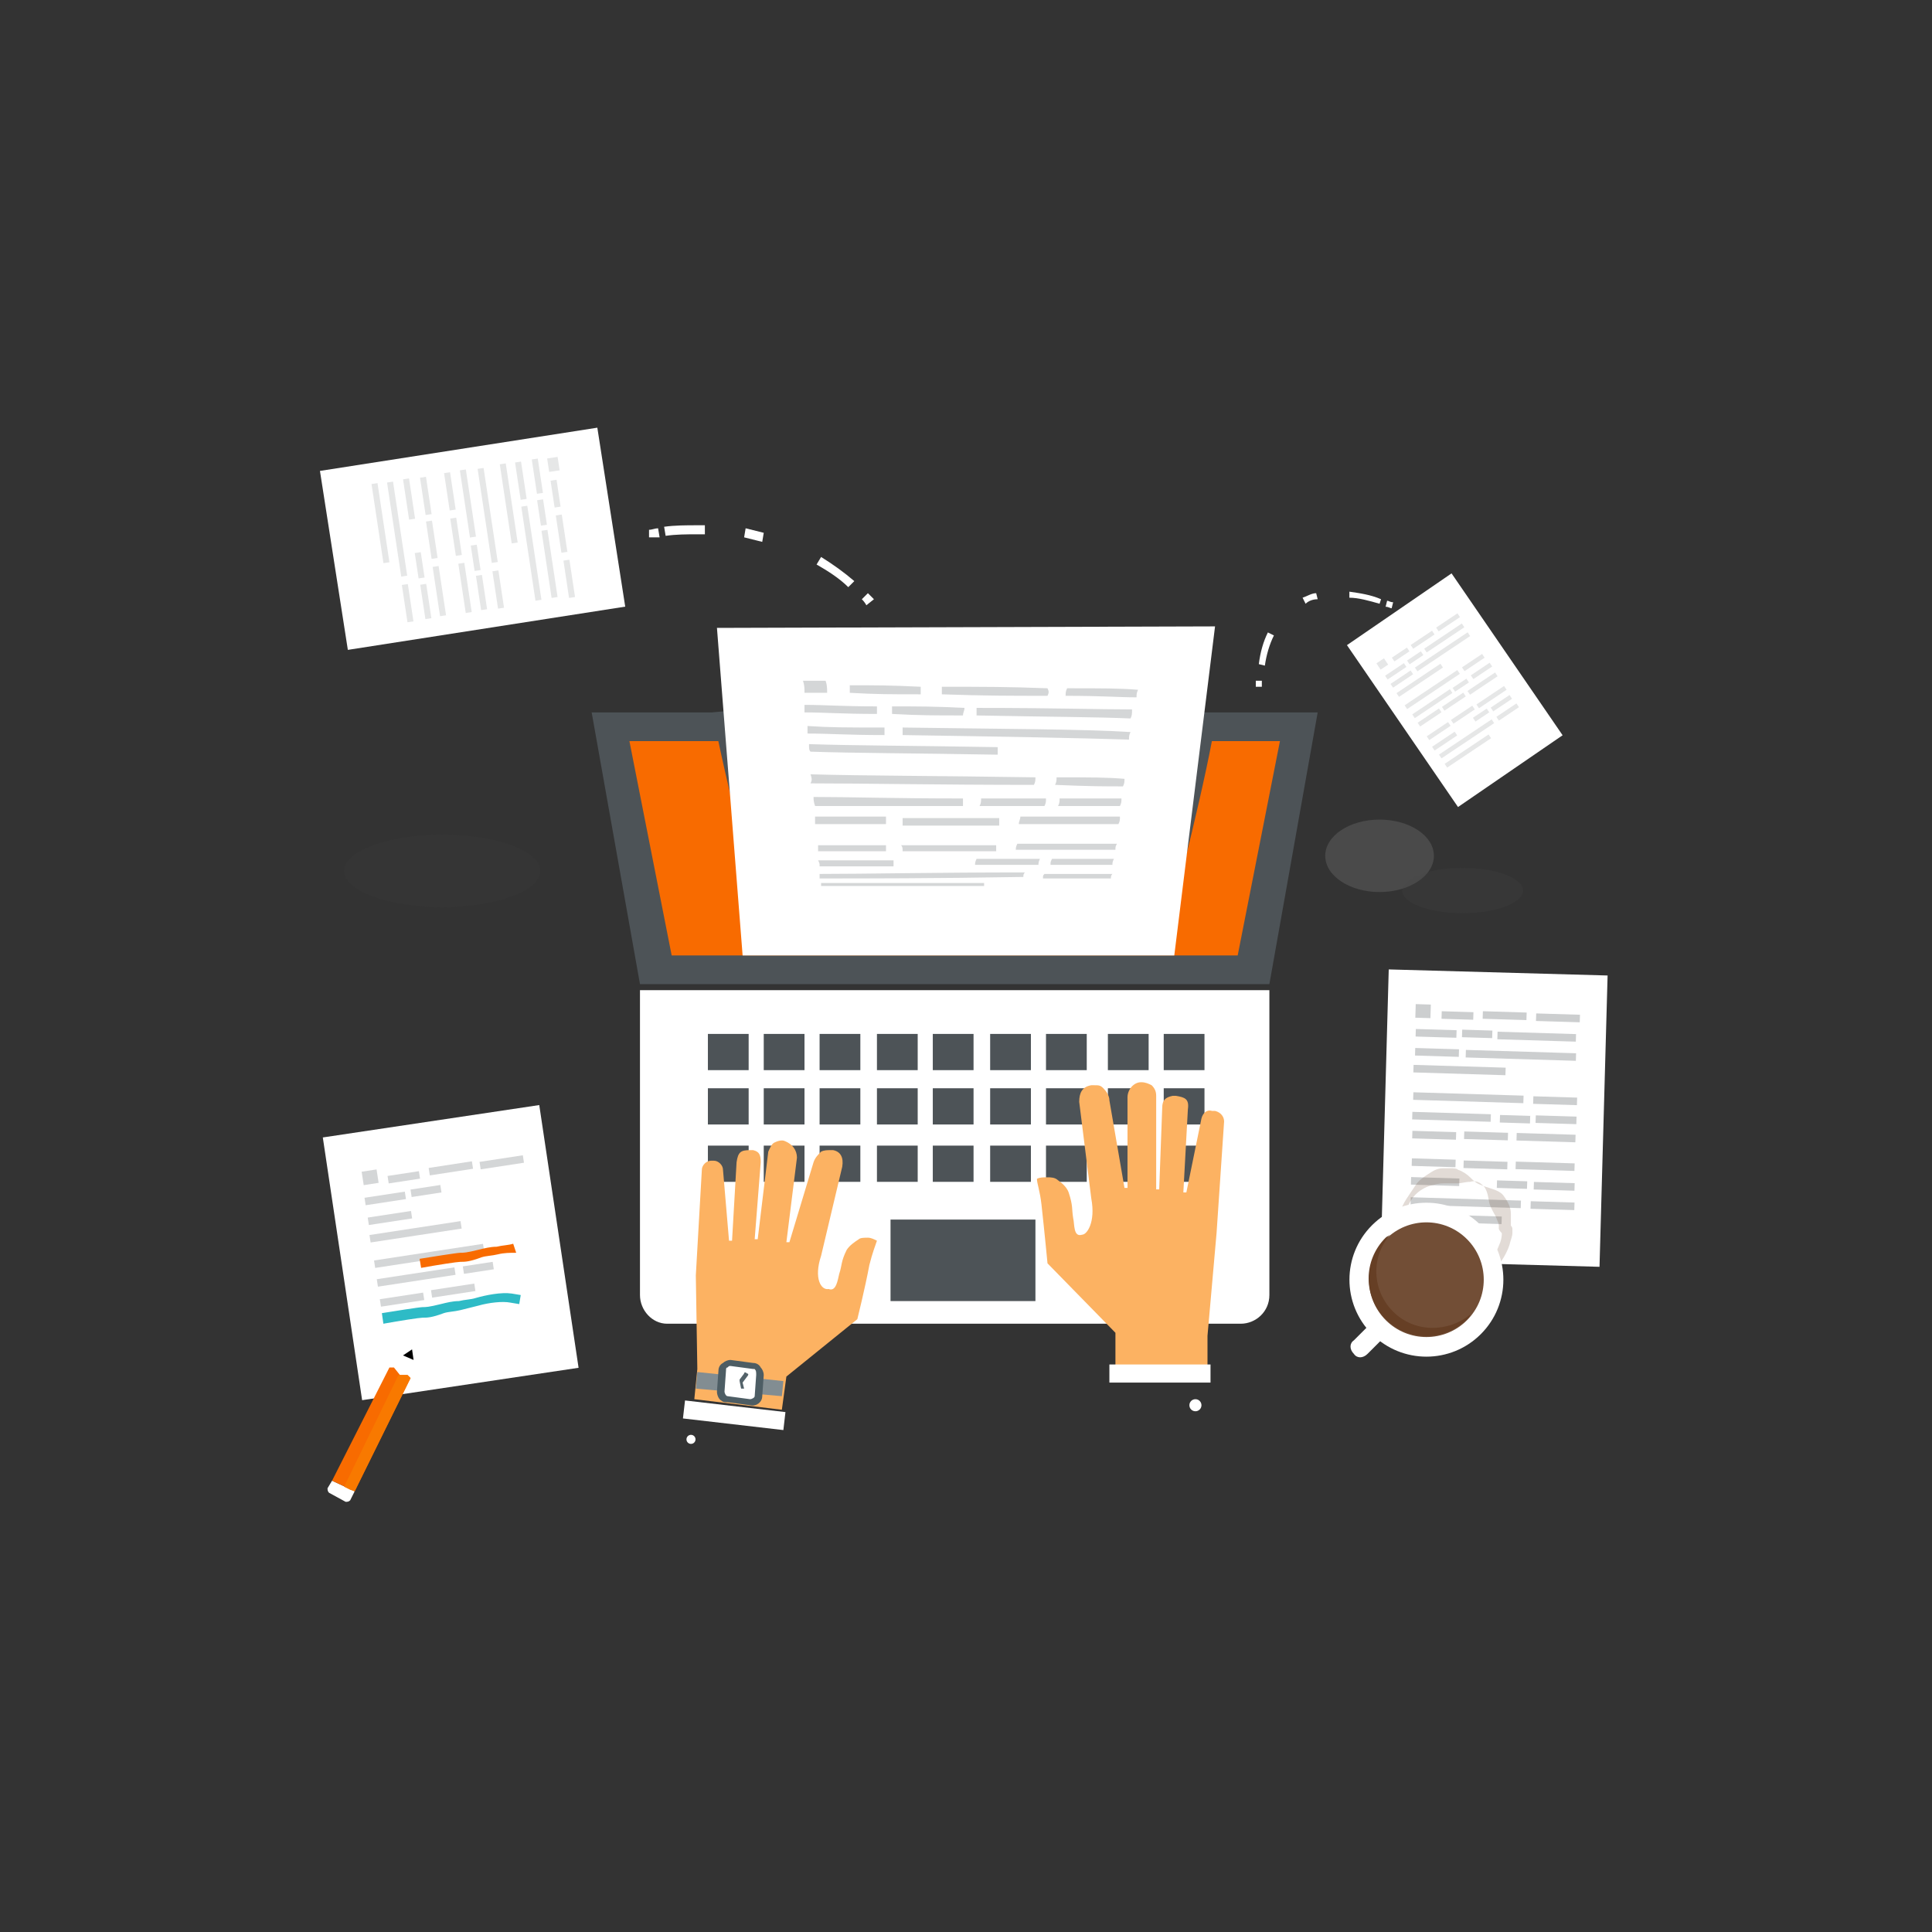 <?xml version="1.0" encoding="utf-8"?>
<!-- Generator: Adobe Illustrator 21.0.0, SVG Export Plug-In . SVG Version: 6.00 Build 0)  -->
<svg version="1.1" id="Ebene_1" xmlns="http://www.w3.org/2000/svg" xmlns:xlink="http://www.w3.org/1999/xlink" x="0px" y="0px"
	 viewBox="0 0 128 128" style="enable-background:new 0 0 128 128;" xml:space="preserve">
<rect x="0" y="0" width="128" height="128" fill="#333333" stroke="none"/>
<style type="text/css">
	.st0{opacity:0.2;fill:#A6A6A7;}
	.st1{opacity:0.2;}
	.st2{fill:#474748;}
	.st3{opacity:0.1;}
	.st4{fill:#FFFFFF;}
	.st5{opacity:0.5;}
	.st6{fill:#AAADAF;}
	.st7{fill:#F86B00;}
	.st8{fill:#F87900;}
	.st9{fill:#2EBBC6;}
	.st10{opacity:0.3;}
	.st11{fill:#4D5357;}
	.st12{fill:#FCB262;}
	.st13{fill:#828D92;}
	.st14{fill:#4D5D64;}
	.st15{fill:#54636A;}
	.st16{opacity:0.6;}
	.st17{opacity:0.2;fill:#724E36;}
	.st18{fill:#724E36;}
	.st19{fill:#663F25;}
</style>
<g>
	<ellipse class="st0" cx="91.4" cy="56.7" rx="3.6" ry="2.4"/>
	<g class="st1">
		<ellipse class="st2" cx="96.9" cy="59" rx="4" ry="1.5"/>
	</g>
	<g class="st3">
		<ellipse class="st2" cx="29.3" cy="57.7" rx="6.5" ry="2.4"/>
	</g>
	<g>
		
			<rect x="22.6" y="74.2" transform="matrix(0.989 -0.148 0.148 0.989 -11.946 5.32)" class="st4" width="14.5" height="17.6"/>
		<g class="st5">
			
				<rect x="25.7" y="77.7" transform="matrix(0.989 -0.151 0.151 0.989 -11.473 4.946)" class="st6" width="2.1" height="0.5"/>
			<rect x="24" y="77.6" transform="matrix(0.988 -0.152 0.152 0.988 -11.547 4.609)" class="st6" width="1" height="0.9"/>
			
				<rect x="28.4" y="77.2" transform="matrix(0.988 -0.152 0.152 0.988 -11.394 5.423)" class="st6" width="2.9" height="0.5"/>
			
				<rect x="31.8" y="76.7" transform="matrix(0.989 -0.151 0.151 0.989 -11.261 5.923)" class="st6" width="2.9" height="0.5"/>
			
				<rect x="24.2" y="79.1" transform="matrix(0.989 -0.151 0.151 0.989 -11.728 4.78)" class="st6" width="2.7" height="0.5"/>
			<rect x="27.2" y="78.7" transform="matrix(0.988 -0.152 0.152 0.988 -11.639 5.191)" class="st6" width="2" height="0.5"/>
			
				<rect x="24.4" y="80.4" transform="matrix(0.989 -0.151 0.151 0.989 -11.91 4.836)" class="st6" width="2.9" height="0.5"/>
			
				<rect x="28.6" y="85.2" transform="matrix(0.989 -0.151 0.151 0.989 -12.596 5.534)" class="st6" width="2.9" height="0.5"/>
			
				<rect x="25.2" y="85.8" transform="matrix(0.989 -0.151 0.151 0.989 -12.714 5.025)" class="st6" width="2.9" height="0.5"/>
			<rect x="30.7" y="83.7" transform="matrix(0.989 -0.151 0.151 0.989 -12.338 5.758)" class="st6" width="2" height="0.5"/>
			<rect x="25" y="84.3" transform="matrix(0.989 -0.151 0.151 0.989 -12.491 5.153)" class="st6" width="5.2" height="0.5"/>
			
				<rect x="24.8" y="82.9" transform="matrix(0.989 -0.151 0.151 0.989 -12.264 5.266)" class="st6" width="7.3" height="0.5"/>
			
				<rect x="24.5" y="81.3" transform="matrix(0.989 -0.151 0.151 0.989 -12.028 5.117)" class="st6" width="6.1" height="0.5"/>
		</g>
		<path class="st4" d="M23.5,98.8L22,98.1l-0.3,0.5c0,0.1,0,0.2,0.1,0.3l1.1,0.6c0.1,0,0.2,0,0.3-0.1L23.5,98.8z"/>
		<polygon class="st7" points="27,91.1 26.5,91.1 26.1,90.6 25.8,90.6 22,98.1 23.5,98.8 27.2,91.3 		"/>
		<polygon class="st8" points="23.2,98.7 23.5,98.8 27.2,91.3 27.2,91.3 27,91.1 26.4,91.1 22.8,98.5 		"/>
		<polygon points="27.3,89.4 26.7,89.8 27.4,90.1 		"/>
		<path class="st9" d="M25.4,87.7L25.3,87c0.6-0.1,2.5-0.4,2.7-0.4c0.2,0,0.4,0,1.2-0.2c0.4-0.1,0.8-0.2,1.2-0.2
			c0.4-0.1,0.8-0.1,1.1-0.2c0.7-0.2,1.7-0.4,2.4-0.3l0.6,0.1l-0.1,0.6l-0.6-0.1c-0.5-0.1-1.4,0-2.1,0.2c-0.4,0.1-0.8,0.2-1.2,0.3
			c-0.4,0.1-0.8,0.1-1.1,0.2c-0.8,0.3-1.1,0.3-1.4,0.3C27.8,87.3,26.5,87.5,25.4,87.7z"/>
		<path class="st7" d="M27.9,84l-0.1-0.6c0.6-0.1,2.5-0.4,2.7-0.4c0.2,0,0.4,0,1.2-0.2c0.4-0.1,0.8-0.2,1.2-0.2
			c0.4-0.1,0.8-0.1,1.1-0.2l0.2,0.6C33.8,83,33.4,83,33,83.1c-0.4,0.1-0.8,0.1-1.1,0.2c-0.8,0.3-1.1,0.3-1.4,0.3
			C30.3,83.6,29,83.8,27.9,84z"/>
	</g>
	<g>
		
			<rect x="89.9" y="41.7" transform="matrix(-0.566 -0.825 0.825 -0.566 113.078 151.237)" class="st4" width="13" height="8.4"/>
		<g>
			<path class="st4" d="M83.2,45.5c0,0,0-0.2,0-0.4l0.4,0c0,0.2,0,0.4,0,0.4L83.2,45.5z"/>
			<path class="st4" d="M83.8,44.1l-0.4-0.1c0.1-0.8,0.3-1.5,0.6-2.1l0.4,0.2C84.1,42.7,83.9,43.4,83.8,44.1z M91.4,40
				c-0.7-0.2-1.4-0.4-2-0.4l0-0.4c0.7,0.1,1.4,0.2,2.1,0.5L91.4,40z M86.5,40l-0.2-0.4c0.3-0.1,0.6-0.3,0.9-0.3l0.1,0.4
				C87,39.7,86.7,39.8,86.5,40z"/>
			<path class="st4" d="M92.2,40.3c-0.1,0-0.2-0.1-0.4-0.1l0.1-0.4c0.1,0,0.2,0.1,0.4,0.1L92.2,40.3z"/>
		</g>
		<g class="st10">
			<rect x="92.2" y="43.2" transform="matrix(0.831 -0.556 0.556 0.831 -8.422 58.935)" class="st6" width="1.2" height="0.3"/>
			<rect x="91.3" y="43.7" transform="matrix(0.831 -0.556 0.556 0.831 -8.975 58.398)" class="st6" width="0.6" height="0.5"/>
			<rect x="93.4" y="42.2" transform="matrix(0.831 -0.556 0.556 0.831 -7.617 59.594)" class="st6" width="1.7" height="0.3"/>
			
				<rect x="95.1" y="41.1" transform="matrix(0.831 -0.556 0.556 0.831 -6.732 60.302)" class="st6" width="1.7" height="0.3"/>
			<rect x="91.7" y="44.3" transform="matrix(0.831 -0.556 0.556 0.831 -9.068 58.941)" class="st6" width="1.5" height="0.3"/>
			
				<rect x="93.2" y="43.4" transform="matrix(0.831 -0.556 0.556 0.831 -8.358 59.516)" class="st6" width="1.1" height="0.3"/>
			<rect x="94.2" y="42.1" transform="matrix(0.831 -0.556 0.556 0.831 -7.332 60.366)" class="st6" width="3" height="0.3"/>
			
				<rect x="92.1" y="44.8" transform="matrix(0.831 -0.556 0.556 0.831 -9.318 59.289)" class="st6" width="1.6" height="0.3"/>
			<rect x="93.5" y="43" transform="matrix(0.831 -0.556 0.556 0.831 -7.864 60.481)" class="st6" width="4.2" height="0.3"/>
			<rect x="97.1" y="45.1" transform="matrix(0.831 -0.556 0.556 0.831 -8.541 62.287)" class="st6" width="2.2" height="0.3"/>
			
				<rect x="95.5" y="46.3" transform="matrix(0.831 -0.556 0.556 0.831 -9.571 61.456)" class="st6" width="1.7" height="0.3"/>
			
				<rect x="93.9" y="47.4" transform="matrix(0.831 -0.556 0.556 0.831 -10.463 60.702)" class="st6" width="1.7" height="0.3"/>
			<rect x="97.4" y="44.3" transform="matrix(0.831 -0.556 0.556 0.831 -8.124 62.084)" class="st6" width="1.5" height="0.3"/>
			<rect x="96.2" y="45.2" transform="matrix(0.831 -0.556 0.556 0.831 -8.835 61.5)" class="st6" width="1.1" height="0.3"/>
			<rect x="93.4" y="46.5" transform="matrix(0.831 -0.556 0.556 0.831 -9.903 60.618)" class="st6" width="3" height="0.3"/>
			
				<rect x="96.8" y="43.7" transform="matrix(0.831 -0.556 0.556 0.831 -7.876 61.721)" class="st6" width="1.6" height="0.3"/>
			<rect x="92.8" y="45.5" transform="matrix(0.831 -0.556 0.556 0.831 -9.354 60.516)" class="st6" width="4.2" height="0.3"/>
			
				<rect x="92.3" y="44.9" transform="matrix(0.831 -0.556 0.556 0.831 -9.142 59.928)" class="st6" width="3.5" height="0.3"/>
			<rect x="97.7" y="46" transform="matrix(0.831 -0.556 0.556 0.831 -8.945 62.767)" class="st6" width="2.2" height="0.3"/>
			
				<rect x="96.1" y="47.2" transform="matrix(0.831 -0.556 0.556 0.831 -9.973 61.906)" class="st6" width="1.7" height="0.3"/>
			
				<rect x="94.5" y="48.3" transform="matrix(0.831 -0.556 0.556 0.831 -10.86 61.188)" class="st6" width="1.7" height="0.3"/>
			
				<rect x="98.7" y="46.4" transform="matrix(0.831 -0.556 0.556 0.831 -9.055 63.199)" class="st6" width="1.5" height="0.3"/>
			<rect x="97.6" y="47.2" transform="matrix(0.831 -0.556 0.556 0.831 -9.763 62.598)" class="st6" width="1.1" height="0.3"/>
			
				<rect x="94.8" y="48.9" transform="matrix(0.831 -0.556 0.556 0.831 -11.088 61.549)" class="st6" width="1.8" height="0.3"/>
			<rect x="99.1" y="47" transform="matrix(0.831 -0.556 0.556 0.831 -9.346 63.536)" class="st6" width="1.6" height="0.3"/>
			<rect x="95.1" y="48.8" transform="matrix(0.831 -0.556 0.556 0.831 -10.826 62.317)" class="st6" width="4.2" height="0.3"/>
			
				<rect x="95.5" y="49.6" transform="matrix(0.831 -0.556 0.556 0.831 -11.226 62.486)" class="st6" width="3.5" height="0.3"/>
		</g>
	</g>
	<g>
		<g>
			<path class="st4" d="M57.4,40.1c0,0-0.1-0.2-0.3-0.4l0.4-0.4c0.3,0.3,0.4,0.4,0.4,0.4L57.4,40.1z"/>
			<path class="st4" d="M56.2,38.9c-0.6-0.6-1.4-1.1-2.1-1.5l0.3-0.5c0.8,0.5,1.5,1,2.2,1.6L56.2,38.9z M51.3,36.1l0.1-0.3
				L51.3,36.1l0.2-0.5L51.3,36.1z M50.5,35.9c-0.4-0.1-0.8-0.2-1.2-0.3l0.1-0.6c0.4,0.1,0.8,0.2,1.2,0.3L50.5,35.9z M44.1,35.5
				l-0.1-0.6c0.7-0.1,1.5-0.1,2.2-0.1c0.2,0,0.4,0,0.5,0l0,0.6c-0.2,0-0.4,0-0.6,0C45.5,35.4,44.8,35.4,44.1,35.5z"/>
			<path class="st4" d="M43,35.6L43,35.1c0.2,0,0.4-0.1,0.6-0.1l0.1,0.6C43.4,35.6,43.2,35.6,43,35.6z"/>
		</g>
		<rect x="22" y="29.7" transform="matrix(0.988 -0.154 0.154 0.988 -5.112 5.244)" class="st4" width="18.6" height="12"/>
		<g class="st10">
			
				<rect x="36.6" y="31.8" transform="matrix(0.989 -0.149 0.149 0.989 -4.459 5.849)" class="st6" width="0.4" height="1.8"/>
			
				<rect x="36.3" y="30.3" transform="matrix(0.989 -0.149 0.149 0.989 -4.165 5.817)" class="st6" width="0.7" height="0.9"/>
			<rect x="37" y="34.1" transform="matrix(0.989 -0.149 0.149 0.989 -4.851 5.937)" class="st6" width="0.4" height="2.5"/>
			
				<rect x="37.5" y="37.1" transform="matrix(0.989 -0.149 0.149 0.989 -5.286 6.038)" class="st6" width="0.4" height="2.5"/>
			
				<rect x="35.4" y="30.4" transform="matrix(0.989 -0.149 0.149 0.989 -4.308 5.65)" class="st6" width="0.4" height="2.3"/>
			
				<rect x="35.7" y="33.1" transform="matrix(0.989 -0.149 0.149 0.989 -4.654 5.727)" class="st6" width="0.4" height="1.7"/>
			
				<rect x="36.2" y="35.1" transform="matrix(0.989 -0.149 0.149 0.989 -5.157 5.844)" class="st6" width="0.4" height="4.5"/>
			<rect x="34.3" y="30.6" transform="matrix(0.989 -0.149 0.149 0.989 -4.358 5.489)" class="st6" width="0.4" height="2.5"/>
			<rect x="35" y="33.5" transform="matrix(0.989 -0.149 0.149 0.989 -5.069 5.651)" class="st6" width="0.4" height="6.3"/>
			
				<rect x="30.6" y="37.3" transform="matrix(0.989 -0.149 0.149 0.989 -5.456 5.018)" class="st6" width="0.4" height="3.3"/>
			<rect x="30" y="34.3" transform="matrix(0.989 -0.149 0.149 0.989 -4.951 4.902)" class="st6" width="0.4" height="2.5"/>
			
				<rect x="29.6" y="31.3" transform="matrix(0.989 -0.149 0.149 0.989 -4.517 4.803)" class="st6" width="0.4" height="2.5"/>
			
				<rect x="31.7" y="38.1" transform="matrix(0.989 -0.149 0.149 0.989 -5.495 5.191)" class="st6" width="0.4" height="2.3"/>
			
				<rect x="31.3" y="36.1" transform="matrix(0.989 -0.149 0.149 0.989 -5.144 5.107)" class="st6" width="0.4" height="1.7"/>
			
				<rect x="30.8" y="31.1" transform="matrix(0.989 -0.149 0.149 0.989 -4.627 4.994)" class="st6" width="0.4" height="4.5"/>
			<rect x="32.8" y="37.8" transform="matrix(0.989 -0.149 0.149 0.989 -5.447 5.354)" class="st6" width="0.4" height="2.5"/>
			<rect x="32.1" y="31" transform="matrix(0.989 -0.149 0.149 0.989 -4.723 5.187)" class="st6" width="0.4" height="6.3"/>
			
				<rect x="33.5" y="30.7" transform="matrix(0.989 -0.149 0.149 0.989 -4.594 5.39)" class="st6" width="0.4" height="5.3"/>
			
				<rect x="28.9" y="37.5" transform="matrix(0.989 -0.149 0.149 0.989 -5.506 4.779)" class="st6" width="0.4" height="3.3"/>
			
				<rect x="28.4" y="34.5" transform="matrix(0.989 -0.149 0.149 0.989 -5.005 4.665)" class="st6" width="0.4" height="2.5"/>
			<rect x="28" y="31.6" transform="matrix(0.989 -0.149 0.149 0.989 -4.574 4.569)" class="st6" width="0.4" height="2.5"/>
			<rect x="28" y="38.7" transform="matrix(0.989 -0.149 0.149 0.989 -5.617 4.639)" class="st6" width="0.4" height="2.3"/>
			
				<rect x="27.6" y="36.6" transform="matrix(0.989 -0.149 0.149 0.989 -5.27 4.557)" class="st6" width="0.4" height="1.7"/>
			<rect x="26.9" y="31.7" transform="matrix(0.989 -0.149 0.149 0.989 -4.625 4.414)" class="st6" width="0.4" height="2.7"/>
			<rect x="26.8" y="38.7" transform="matrix(0.989 -0.149 0.149 0.989 -5.647 4.475)" class="st6" width="0.4" height="2.5"/>
			
				<rect x="26.1" y="31.9" transform="matrix(0.989 -0.149 0.149 0.989 -4.923 4.309)" class="st6" width="0.4" height="6.3"/>
			<rect x="25" y="32" transform="matrix(0.989 -0.149 0.149 0.989 -4.878 4.146)" class="st6" width="0.4" height="5.3"/>
		</g>
	</g>
	<g>
		<path class="st4" d="M44.2,87.7h38c1,0,1.9-0.8,1.9-1.9V65.6H42.4v20.2C42.4,86.8,43.2,87.7,44.2,87.7z"/>
		<polygon class="st11" points="42.4,65.2 84.1,65.2 87.3,47.2 39.2,47.2 		"/>
		<polygon class="st7" points="44.5,63.3 82,63.3 84.8,49.1 41.7,49.1 		"/>
		<path class="st11" d="M47.2,47.2c0,0,2.4,12.3,3.7,12.1c2.5-0.4,26.9,0.5,26.9,0.5s2.2-8.4,2.8-12.5c-3.1,0.2-32.4-0.2-32.4-0.2
			L47.2,47.2z"/>
		<rect x="59" y="80.8" class="st11" width="9.6" height="5.4"/>
		<rect x="46.9" y="75.9" class="st11" width="2.7" height="2.4"/>
		<rect x="50.6" y="75.9" class="st11" width="2.7" height="2.4"/>
		<rect x="54.3" y="75.9" class="st11" width="2.7" height="2.4"/>
		<rect x="58.1" y="75.9" class="st11" width="2.7" height="2.4"/>
		<rect x="61.8" y="75.9" class="st11" width="2.7" height="2.4"/>
		<rect x="65.6" y="75.9" class="st11" width="2.7" height="2.4"/>
		<rect x="69.3" y="75.9" class="st11" width="2.7" height="2.4"/>
		<rect x="46.9" y="72.1" class="st11" width="2.7" height="2.4"/>
		<rect x="50.6" y="72.1" class="st11" width="2.7" height="2.4"/>
		<rect x="54.3" y="72.1" class="st11" width="2.7" height="2.4"/>
		<rect x="58.1" y="72.1" class="st11" width="2.7" height="2.4"/>
		<rect x="61.8" y="72.1" class="st11" width="2.7" height="2.4"/>
		<rect x="65.6" y="72.1" class="st11" width="2.7" height="2.4"/>
		<rect x="69.3" y="72.1" class="st11" width="2.7" height="2.4"/>
		<rect x="46.9" y="68.5" class="st11" width="2.7" height="2.4"/>
		<rect x="50.6" y="68.5" class="st11" width="2.7" height="2.4"/>
		<rect x="54.3" y="68.5" class="st11" width="2.7" height="2.4"/>
		<rect x="58.1" y="68.5" class="st11" width="2.7" height="2.4"/>
		<rect x="61.8" y="68.5" class="st11" width="2.7" height="2.4"/>
		<rect x="65.6" y="68.5" class="st11" width="2.7" height="2.4"/>
		<rect x="69.3" y="68.5" class="st11" width="2.7" height="2.4"/>
		<rect x="73.4" y="75.9" class="st11" width="2.7" height="2.4"/>
		<rect x="77.1" y="75.9" class="st11" width="2.7" height="2.4"/>
		<rect x="73.4" y="72.1" class="st11" width="2.7" height="2.4"/>
		<rect x="77.1" y="72.1" class="st11" width="2.7" height="2.4"/>
		<rect x="73.4" y="68.5" class="st11" width="2.7" height="2.4"/>
		<rect x="77.1" y="68.5" class="st11" width="2.7" height="2.4"/>
		<polygon class="st4" points="77.8,63.3 49.2,63.3 47.5,41.6 80.5,41.5 		"/>
		<g class="st5">
			<g>
				<path class="st6" d="M61,46c-2,0-3,0-4.7-0.1c0-0.2,0-0.3,0-0.5c1.7,0,2.7,0,4.7,0.1C61,45.7,61,45.8,61,46z"/>
				<path class="st6" d="M54.8,45.9c-0.7,0-1,0-1.5,0c0-0.3,0-0.5-0.1-0.8c0.5,0,0.9,0,1.5,0C54.8,45.4,54.8,45.6,54.8,45.9z"/>
				<path class="st6" d="M69.4,46.1c-2.6,0-4.1,0-7-0.1c0-0.2,0-0.3,0-0.5c2.9,0,4.4,0,7,0.1C69.5,45.8,69.5,45.9,69.4,46.1z"/>
				<path class="st6" d="M75.3,46.2c-1.2,0-2.2-0.1-4.7-0.1c0-0.2,0-0.3,0.1-0.5c2.4,0,3.5,0,4.7,0.1C75.3,45.9,75.3,46,75.3,46.2z"
					/>
				<path class="st6" d="M58.1,47.3c-2.3,0-3.4-0.1-4.8-0.1c0-0.2,0-0.3,0-0.5c1.4,0,2.5,0.1,4.8,0.1C58.1,47,58.1,47.1,58.1,47.3z"
					/>
				<path class="st6" d="M63.8,47.4c-1.9,0-2.9,0-4.7-0.1c0-0.2,0-0.3,0-0.5c1.8,0,2.8,0,4.8,0.1C63.9,47.1,63.8,47.2,63.8,47.4z"/>
				<path class="st6" d="M74.9,47.6c-2.3-0.1-5.1-0.1-10.2-0.2c0-0.2,0-0.3,0-0.5C69.9,46.9,72.7,47,75,47
					C75,47.3,75,47.4,74.9,47.6z"/>
				<path class="st6" d="M58.6,48.7c-2.5,0-3.6-0.1-5.1-0.1c0-0.2,0-0.3,0-0.5c1.5,0.1,2.6,0.1,5.1,0.1
					C58.6,48.4,58.6,48.5,58.6,48.7z"/>
				<path class="st6" d="M74.8,49c-3.1-0.1-8.4-0.2-15-0.3c0-0.2,0-0.3,0-0.5c6.7,0.1,11.9,0.1,15.1,0.3
					C74.8,48.7,74.8,48.8,74.8,49z"/>
				<path class="st6" d="M67.6,54.1c3.3,0,4.9,0,6.6,0c0,0.2,0,0.3-0.1,0.5c-1.7,0-3.3,0-6.6,0C67.5,54.4,67.6,54.3,67.6,54.1z"/>
				<path class="st6" d="M59.8,54.2c2.4,0,3.8,0,6.4,0c0,0.2,0,0.3,0,0.5c-2.5,0-3.9,0-6.4,0C59.8,54.4,59.8,54.4,59.8,54.2z"/>
				<path class="st6" d="M54,54.1c1.3,0,2.4,0,4.7,0c0,0.2,0,0.3,0,0.5c-2.3,0-3.4,0-4.7,0C54,54.4,54,54.3,54,54.1z"/>
				<path class="st6" d="M70.2,52.9c2.1,0,3,0,4.1,0c0,0.2,0,0.3-0.1,0.5c-1.1,0-2.1,0-4.1,0C70.2,53.2,70.2,53.1,70.2,52.9z"/>
				<path class="st6" d="M65,52.9c1.8,0,2.7,0,4.3,0c0,0.2,0,0.3-0.1,0.5c-1.6,0-2.5,0-4.3,0C65,53.2,65,53.1,65,52.9z"/>
				<path class="st6" d="M53.9,52.8c2.4,0,5.1,0.1,9.9,0.1c0,0.2,0,0.3,0,0.5c-4.7,0-7.4,0-9.8,0C53.9,53.1,53.9,53,53.9,52.8z"/>
				<path class="st6" d="M70,51.5c2.3,0,3.3,0,4.5,0.1c0,0.2,0,0.3-0.1,0.5c-1.2,0-2.2,0-4.5-0.1C70,51.8,70,51.7,70,51.5z"/>
				<path class="st6" d="M53.7,51.3c3.5,0.1,8.6,0.1,14.9,0.2c0,0.2,0,0.3-0.1,0.5c-6.3,0-11.4-0.1-14.8-0.1
					C53.8,51.7,53.8,51.6,53.7,51.3z"/>
				<path class="st6" d="M53.6,49.3c3,0.1,6.8,0.1,12.5,0.2c0,0.2,0,0.3,0,0.5c-5.7-0.1-9.4-0.1-12.4-0.2
					C53.6,49.7,53.6,49.6,53.6,49.3z"/>
				<path class="st6" d="M67.3,56.3c3.3,0,4.9,0,6.6,0c0-0.2,0-0.2,0.1-0.4c-1.7,0-3.3,0-6.6,0C67.3,56.1,67.3,56.2,67.3,56.3z"/>
				<path class="st6" d="M59.8,56.4c2.4,0,3.7,0,6.2,0c0-0.2,0-0.2,0-0.4c-2.5,0-3.9,0-6.3,0C59.8,56.1,59.8,56.2,59.8,56.4z"/>
				<path class="st6" d="M54.2,56.4c1.2,0,2.3,0,4.5,0c0-0.2,0-0.3,0-0.4c-2.3,0-3.3,0-4.5,0C54.2,56.1,54.2,56.2,54.2,56.4z"/>
				<path class="st6" d="M69.6,57.3c2,0,2.9,0,4.1,0c0-0.1,0-0.2,0.1-0.4c-1.2,0-2.1,0-4.1,0C69.6,57.1,69.6,57.1,69.6,57.3z"/>
				<path class="st6" d="M64.6,57.3c1.7,0,2.6,0,4.2,0c0-0.1,0-0.2,0.1-0.4c-1.6,0-2.4,0-4.2,0C64.6,57.1,64.6,57.2,64.6,57.3z"/>
				<path class="st6" d="M54.3,57.4c1.3,0,2.5,0,4.9,0c0-0.1,0-0.2,0-0.4c-2.5,0-3.6,0-5,0C54.3,57.2,54.3,57.2,54.3,57.4z"/>
				<path class="st6" d="M69.1,58.2c2.2,0,3.2,0,4.5,0c0-0.1,0-0.2,0.1-0.3c-1.3,0-2.3,0-4.5,0C69.1,58,69.1,58,69.1,58.2z"/>
				<path class="st6" d="M54.3,58.2c3,0,7.6,0,13.5-0.1c0-0.1,0-0.2,0.1-0.3c-5.9,0-10.6,0.1-13.6,0.1C54.3,58,54.3,58.1,54.3,58.2z
					"/>
				<path class="st6" d="M65.2,58.5c-5.1,0-8.4,0-10.8,0c0,0.1,0,0.1,0,0.2c2.4,0,5.7,0,10.8,0C65.2,58.7,65.2,58.6,65.2,58.5z"/>
			</g>
		</g>
		<g>
			<g>
				<path class="st12" d="M54.4,83.2l1.4-5.9c0.1-0.6-0.1-1-0.6-1.1l-0.2,0c-0.2,0-0.4,0-0.6,0.1c-0.2,0.2-0.4,0.4-0.5,0.7l-1.6,5.3
					l-0.2,0l0.7-5.6c0-0.5-0.3-0.9-0.8-1.1c-0.2-0.1-0.5,0-0.7,0.1c-0.2,0.1-0.3,0.4-0.4,0.6l-0.7,5.8l-0.2,0l0.4-5.1
					c0-0.5-0.1-0.7-0.5-0.8l-0.2,0c-0.6,0-0.8,0.1-0.9,0.8l-0.3,5.2l-0.2,0l-0.4-4.7c0-0.3-0.3-0.6-0.6-0.6l-0.2,0
					c-0.3,0-0.6,0.3-0.6,0.6l-0.4,7l0.1,6.2l0,0l-0.2,2l5.8,0.7l0.3-2.2h0l4.7-3.8c0,0,0.5-2,0.8-3.6c0.2-0.8,0.4-1.3,0.5-1.6
					c-0.2-0.1-0.4-0.2-0.6-0.2c-0.2,0-0.5,0-0.6,0.1c-0.3,0.2-0.6,0.4-0.8,0.7c-0.4,0.8-0.3,1-0.5,1.6c-0.1,0.4-0.2,1.2-0.7,1
					C54.4,85.5,53.9,84.7,54.4,83.2z"/>
			</g>
			<polygon class="st13" points="51.8,92.5 46.1,92 46.2,90.9 51.9,91.5 			"/>
			<g>
				<path class="st4" d="M47.7,92.2c0,0.3,0.2,0.5,0.4,0.5l1.5,0.2c0.1,0,0.2,0,0.3-0.1c0.1-0.1,0.2-0.2,0.2-0.3l0.1-1.4
					c0-0.1,0-0.2-0.1-0.3c-0.1-0.1-0.2-0.2-0.3-0.2l-1.5-0.2c-0.1,0-0.2,0-0.3,0.1c-0.1,0.1-0.2,0.2-0.2,0.3L47.7,92.2z"/>
				<path class="st14" d="M47.8,92.8c-0.2-0.1-0.3-0.4-0.3-0.6l0.1-1.4c0-0.2,0.1-0.4,0.3-0.5c0.1-0.1,0.3-0.2,0.5-0.2l1.5,0.2
					c0.2,0,0.4,0.1,0.5,0.3c0.1,0.1,0.2,0.3,0.2,0.5l-0.1,1.4c0,0.4-0.4,0.7-0.8,0.6l-1.5-0.2C48,92.9,47.9,92.9,47.8,92.8z
					 M50,90.7c0,0-0.1,0-0.1,0l-1.5-0.2c-0.1,0-0.1,0-0.2,0.1c-0.1,0-0.1,0.1-0.1,0.2L48,92.2c0,0.1,0.1,0.3,0.2,0.3l1.5,0.2
					c0.1,0,0.3-0.1,0.3-0.2l0.1-1.4C50.1,90.9,50.1,90.8,50,90.7C50,90.8,50,90.8,50,90.7z"/>
			</g>
			<path class="st15" d="M49.1,92C49,92,49,92,49.1,92l-0.1-0.5c0,0,0-0.1,0-0.1l0.3-0.4c0-0.1,0.1-0.1,0.2,0c0.1,0,0.1,0.1,0,0.2
				l-0.3,0.4l0.1,0.4C49.2,92,49.2,92,49.1,92C49.1,92.1,49.1,92,49.1,92z"/>
		</g>
		<g>
			<path class="st12" d="M72.3,79.4l-0.8-6.4c0-0.6,0.2-1,0.8-1.1l0.2,0c0.3,0,0.4,0,0.6,0.2c0.2,0.2,0.4,0.5,0.4,0.8l1,5.8l0.2,0
				l0-6c0-0.5,0.4-1,0.9-1c0.3,0,0.5,0.1,0.7,0.2c0.2,0.2,0.3,0.4,0.3,0.7l0,6.2l0.2,0l0.2-5.4c0-0.5,0.2-0.7,0.7-0.8l0.2,0
				c0.6,0.1,0.9,0.2,0.8,0.9l-0.3,5.5l0.2,0l1-4.9c0.1-0.4,0.4-0.6,0.7-0.5l0.2,0c0.4,0.1,0.6,0.4,0.6,0.7l-0.5,7.4L80,88.5l0,0
				l0,2.1l-6.1,0l0-2.3h0l-4.5-4.6c0,0-0.2-2.1-0.4-3.9c-0.1-0.9-0.3-1.4-0.3-1.7c0.2-0.1,0.4-0.1,0.7-0.1c0.2,0,0.5,0,0.7,0.2
				c0.3,0.2,0.6,0.5,0.7,0.8c0.3,0.9,0.2,1.1,0.3,1.7c0.1,0.4,0,1.3,0.6,1.1C72,81.8,72.6,81,72.3,79.4z"/>
		</g>
		<g>
			<circle class="st4" cx="79.2" cy="93.1" r="0.4"/>
			<rect x="73.5" y="90.4" class="st4" width="6.7" height="1.2"/>
		</g>
		<g>
			<ellipse transform="matrix(0.115 -0.993 0.993 0.115 -54.219 129.87)" class="st4" cx="45.8" cy="95.4" rx="0.3" ry="0.3"/>
			
				<rect x="45.3" y="93.2" transform="matrix(0.993 0.115 -0.115 0.993 11.12 -4.973)" class="st4" width="6.7" height="1.2"/>
		</g>
	</g>
	<g>
		<g>
			
				<rect x="91.7" y="64.4" transform="matrix(1 2.777110e-02 -2.777110e-02 1 2.096 -2.72)" class="st4" width="14.5" height="19.3"/>
			<g class="st16">
				
					<rect x="96.3" y="66.2" transform="matrix(3.042853e-02 -1 1 3.042853e-02 26.374 161.782)" class="st6" width="0.5" height="2.1"/>
				
					<rect x="93.8" y="66.5" transform="matrix(3.002208e-02 -1 1 3.002208e-02 24.453 159.229)" class="st6" width="0.9" height="1"/>
				
					<rect x="99.5" y="65.9" transform="matrix(3.046205e-02 -1 1 3.046205e-02 29.299 164.988)" class="st6" width="0.5" height="2.9"/>
				
					<rect x="102.9" y="66.1" transform="matrix(3.046310e-02 -1 1 3.046310e-02 32.528 168.528)" class="st6" width="0.5" height="2.9"/>
				
					<rect x="94.8" y="67.2" transform="matrix(3.032220e-02 -1 1 3.032220e-02 23.713 161.435)" class="st6" width="0.5" height="2.7"/>
				
					<rect x="97.6" y="67.6" transform="matrix(3.066567e-02 -1 1 3.066567e-02 26.266 164.244)" class="st6" width="0.5" height="2"/>
				
					<rect x="101.5" y="66.1" transform="matrix(3.050471e-02 -1 1 3.050471e-02 30.006 168.337)" class="st6" width="0.5" height="5.2"/>
				
					<rect x="94.9" y="68.4" transform="matrix(3.036016e-02 -1 1 3.036016e-02 22.467 162.755)" class="st6" width="0.5" height="2.9"/>
				
					<rect x="100.5" y="66.3" transform="matrix(3.041369e-02 -1 1 3.041369e-02 27.748 168.543)" class="st6" width="0.5" height="7.3"/>
				
					<rect x="102.2" y="73.5" transform="matrix(3.060504e-02 -1 1 3.060504e-02 23.843 175.512)" class="st6" width="0.5" height="3.9"/>
				
					<rect x="98.2" y="73.9" transform="matrix(3.042852e-02 -1 1 3.042852e-02 20.108 171.414)" class="st6" width="0.5" height="2.9"/>
				
					<rect x="94.7" y="73.8" transform="matrix(3.046205e-02 -1 1 3.046205e-02 16.876 167.872)" class="st6" width="0.5" height="2.9"/>
				
					<rect x="102.8" y="72.9" transform="matrix(3.051036e-02 -1 1 3.051036e-02 25.699 174.972)" class="st6" width="0.5" height="2.7"/>
				
					<rect x="100" y="73.2" transform="matrix(3.072062e-02 -1 1 3.072062e-02 23.093 172.121)" class="st6" width="0.5" height="2"/>
				
					<rect x="95.9" y="71.4" transform="matrix(3.048972e-02 -1 1 3.048972e-02 19.235 167.886)" class="st6" width="0.5" height="5.2"/>
				
					<rect x="102.7" y="71.5" transform="matrix(3.035697e-02 -1 1 3.035697e-02 26.957 173.661)" class="st6" width="0.5" height="2.9"/>
				
					<rect x="97" y="69.1" transform="matrix(3.049563e-02 -1 1 3.049563e-02 21.567 167.759)" class="st6" width="0.5" height="7.3"/>
				
					<rect x="96.5" y="67.9" transform="matrix(3.047303e-02 -1 1 3.047303e-02 22.798 165.481)" class="st6" width="0.5" height="6.1"/>
				
					<rect x="102.1" y="75.4" transform="matrix(3.042317e-02 -1 1 3.042317e-02 21.904 177.265)" class="st6" width="0.5" height="3.9"/>
				
					<rect x="98.1" y="75.8" transform="matrix(3.046205e-02 -1 1 3.046205e-02 18.171 173.176)" class="st6" width="0.5" height="2.9"/>
				
					<rect x="94.7" y="75.7" transform="matrix(3.046310e-02 -1 1 3.046310e-02 14.942 169.637)" class="st6" width="0.5" height="2.9"/>
				
					<rect x="102.6" y="77.3" transform="matrix(3.054799e-02 -1 1 3.054799e-02 21.177 179.045)" class="st6" width="0.5" height="2.7"/>
				
					<rect x="99.9" y="77.5" transform="matrix(3.072062e-02 -1 1 3.072062e-02 18.598 176.222)" class="st6" width="0.5" height="2"/>
				
					<rect x="94.8" y="76.8" transform="matrix(3.045222e-02 -1 1 3.045222e-02 13.788 170.944)" class="st6" width="0.5" height="3.2"/>
				
					<rect x="102.5" y="78.5" transform="matrix(3.036016e-02 -1 1 3.036016e-02 19.789 180.201)" class="st6" width="0.5" height="2.9"/>
				
					<rect x="96.8" y="76.1" transform="matrix(3.049688e-02 -1 1 3.049688e-02 14.4 174.299)" class="st6" width="0.5" height="7.3"/>
				
					<rect x="96.2" y="77.8" transform="matrix(3.045873e-02 -1 1 3.045873e-02 12.651 174.743)" class="st6" width="0.5" height="6.1"/>
			</g>
		</g>
		<path class="st17" d="M99.3,81.4c0,0,0-0.1,0-0.2c0-0.2-0.1-0.3-0.2-0.6c-0.1-0.2-0.3-0.5-0.4-0.8c-0.1-0.3-0.1-1-0.5-1.3
			c-0.2-0.2-0.5-0.3-0.8-0.2c-0.3,0-0.6,0.1-0.8,0.1c-0.1,0-0.3,0-0.4,0c-0.1,0-0.3,0-0.4,0c-0.2,0-0.5,0-0.8,0.1
			c-0.6,0.1-1.2,0.5-1.5,1c-0.2,0.3-0.3,0.6-0.4,0.9c-0.1,0.3-0.1,0.7-0.1,1c0.1,0.7,0.3,1.2,0.7,1.7c0.2,0.2,0.4,0.5,0.6,0.7
			c0.2,0.2,0.5,0.4,0.7,0.5c0.5,0.2,1.1,0.3,1.7,0.3c0.5-0.1,1-0.3,1.4-0.5c0.8-0.5,1.1-1.3,1.3-1.8c0.1-0.3,0.1-0.5,0.1-0.6
			C99.3,81.5,99.3,81.4,99.3,81.4L99.3,81.4z M100.2,81.4c0,0,0,0.1,0,0.3c0,0.2-0.1,0.4-0.2,0.8c-0.2,0.6-0.7,1.5-1.6,2.2
			c-0.5,0.3-1.1,0.5-1.7,0.6c-0.6,0.1-1.3,0-2-0.3c-0.6-0.3-1.3-0.7-1.7-1.4c-0.2-0.3-0.3-0.7-0.4-1.1c-0.1-0.4-0.1-0.8-0.1-1.1
			c0.1-0.7,0.3-1.4,0.7-2c0.2-0.3,0.4-0.6,0.6-0.9c0.2-0.3,0.5-0.5,0.8-0.7c0.3-0.2,0.6-0.4,1-0.4c0.2,0,0.3,0,0.5,0
			c0.2,0,0.4,0,0.5,0.1c0.3,0.1,0.6,0.3,0.8,0.5c0.2,0.2,0.4,0.4,0.7,0.5c0.4,0.2,1.2,0.3,1.5,0.7c0.3,0.4,0.5,0.8,0.5,1.2
			c0,0.3,0,0.7,0,0.8C100.2,81.3,100.2,81.4,100.2,81.4L100.2,81.4z"/>
		<g>
			
				<ellipse transform="matrix(0.707 -0.707 0.707 0.707 -32.262 91.641)" class="st4" cx="94.5" cy="84.8" rx="5.1" ry="5.1"/>
			
				<ellipse transform="matrix(0.707 -0.707 0.707 0.707 -32.262 91.641)" class="st18" cx="94.5" cy="84.8" rx="3.8" ry="3.8"/>
			<path class="st4" d="M89.7,88.8l0.9-0.9l0.9,0.9l-0.9,0.9c-0.3,0.3-0.7,0.3-0.9,0l0,0C89.4,89.4,89.4,89,89.7,88.8z"/>
			<path class="st19" d="M97.2,87.4c0.1-0.1,0.2-0.2,0.2-0.3c-1.5,1.2-3.7,1.2-5.1-0.2c-1.4-1.4-1.5-3.6-0.2-5.1
				c-0.1,0.1-0.2,0.1-0.3,0.2c-1.5,1.5-1.5,3.9,0,5.4C93.3,88.9,95.7,88.9,97.2,87.4z"/>
		</g>
	</g>
</g>
</svg>
